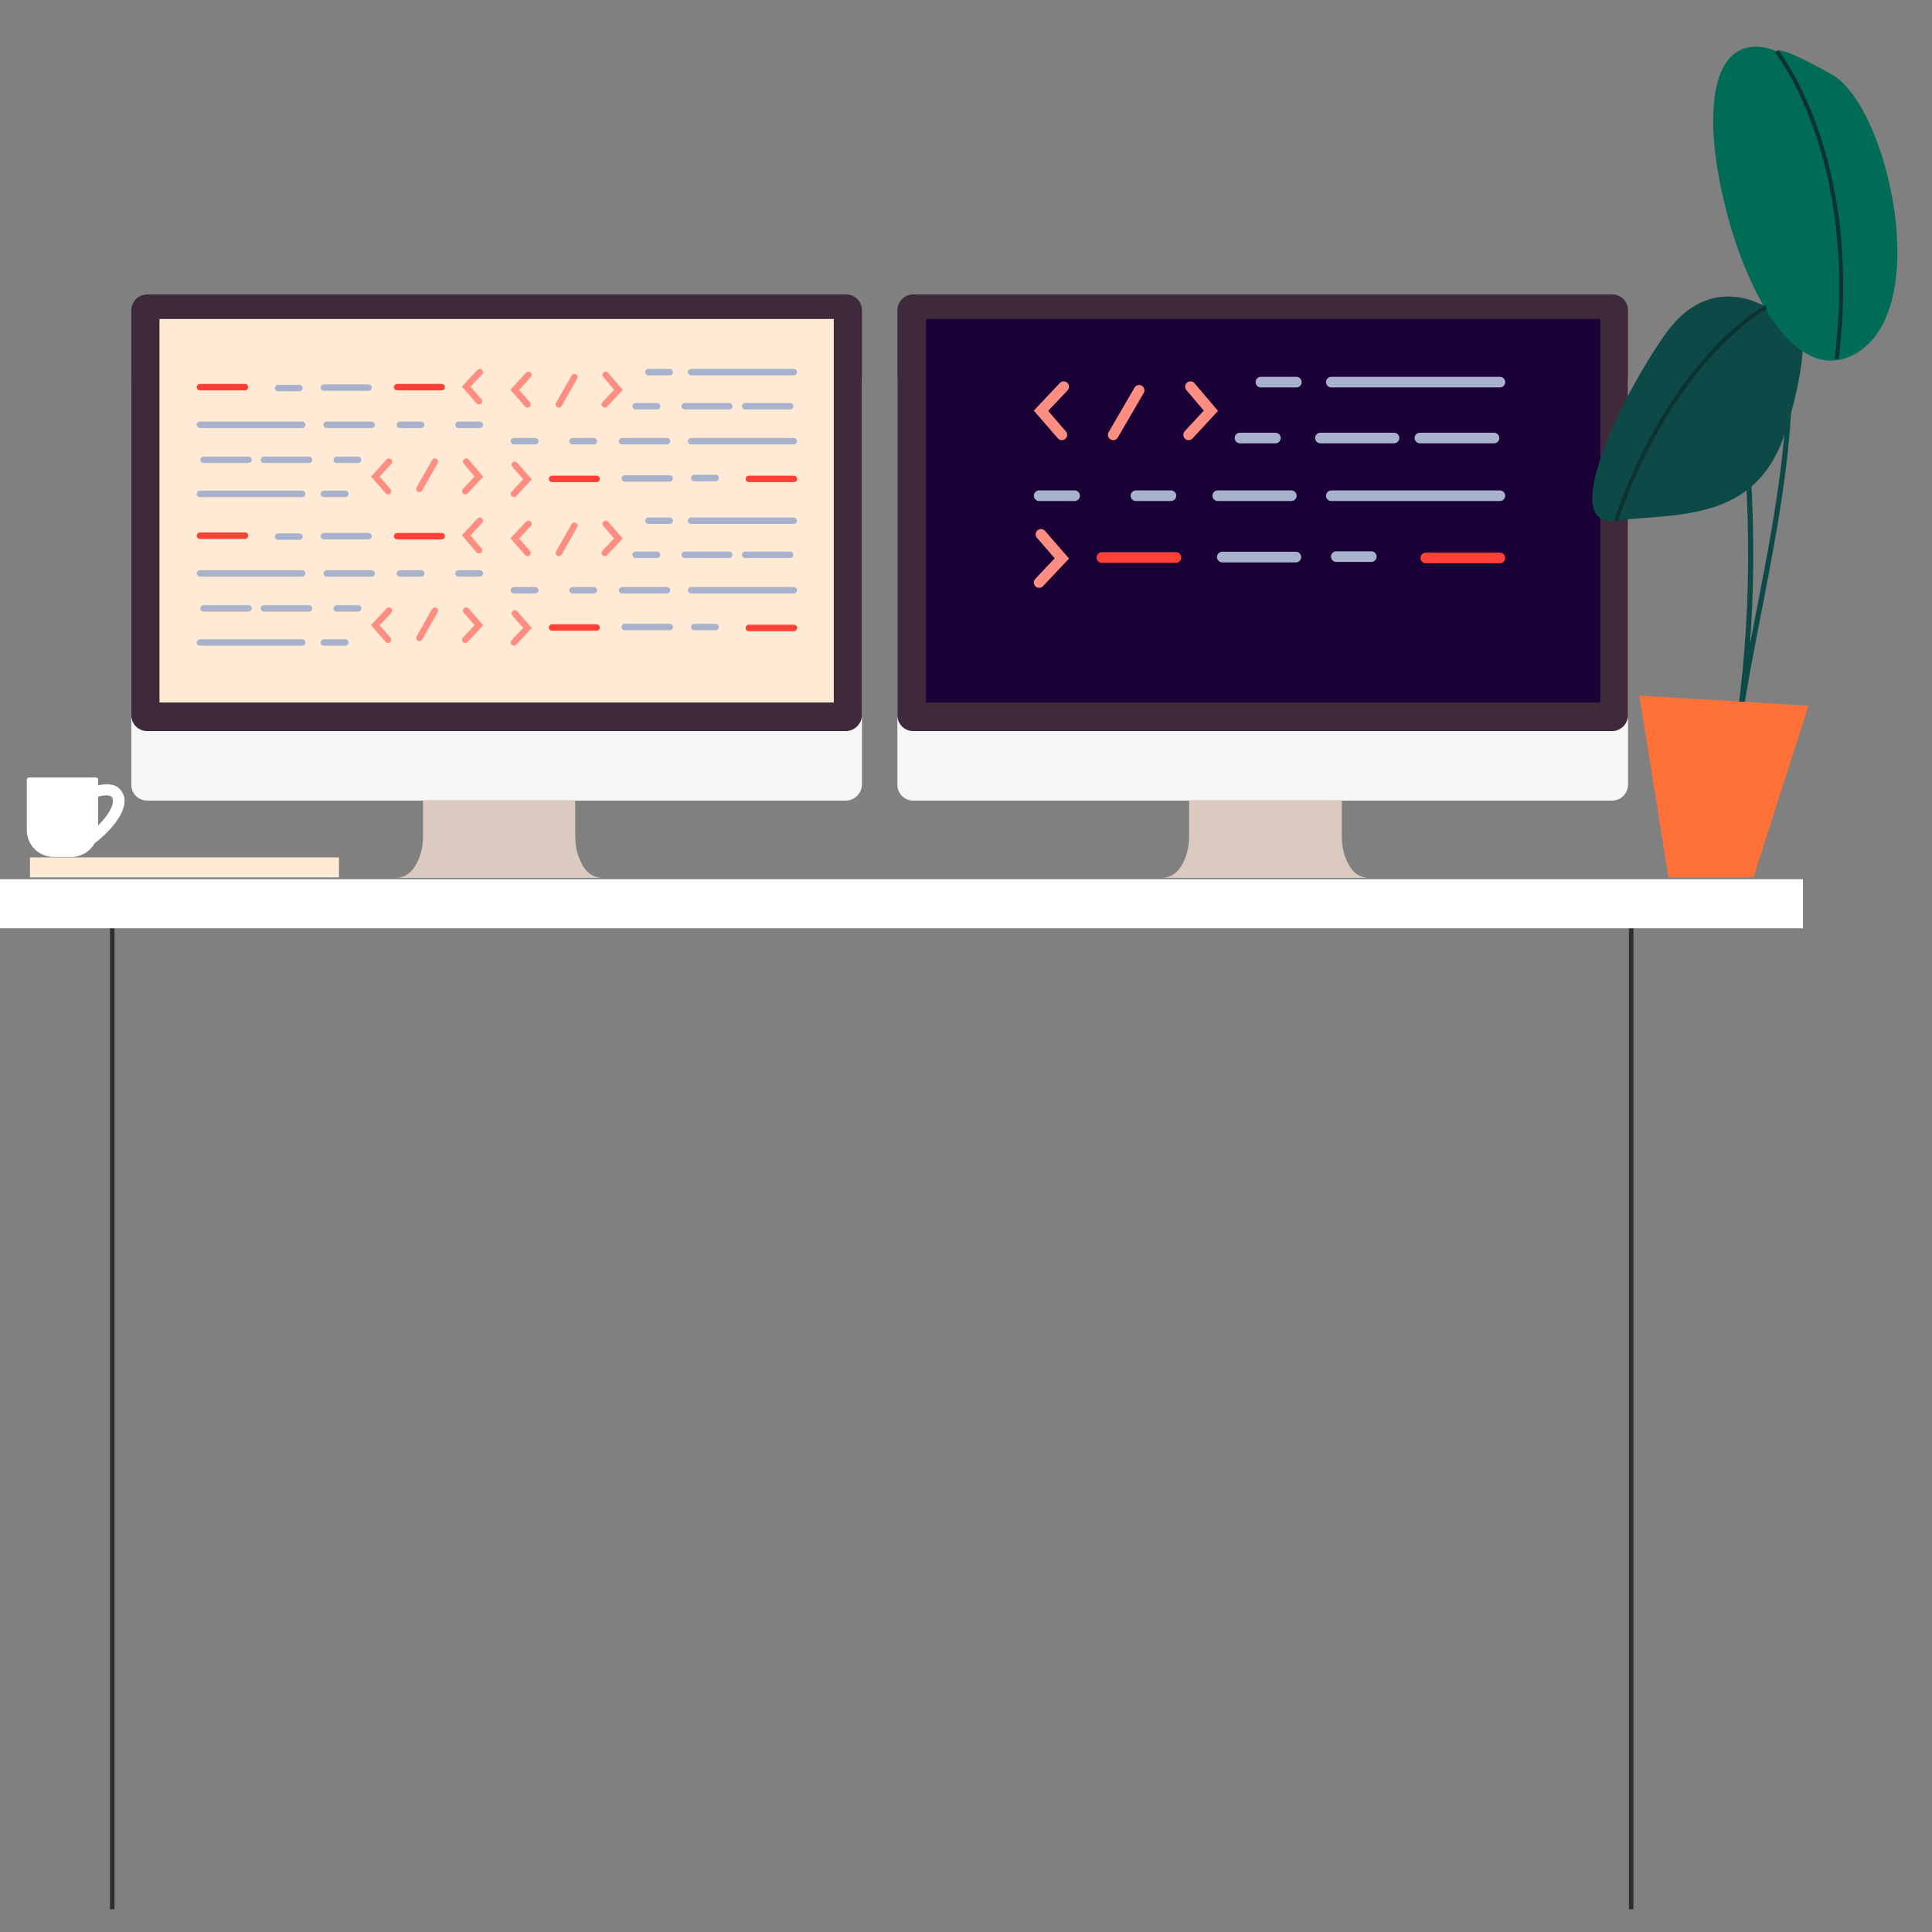<?xml version="1.0" encoding="utf-8"?>
<!-- Generator: Adobe Illustrator 22.0.1, SVG Export Plug-In . SVG Version: 6.00 Build 0)  -->
<svg version="1.1" id="圖層_1" xmlns="http://www.w3.org/2000/svg" xmlns:xlink="http://www.w3.org/1999/xlink" x="0px" y="0px"
	 viewBox="0 0 425.2 425.2" style="enable-background:new 0 0 425.2 425.2;" xml:space="preserve">
<rect x="0" y="0" width="425.2" height="425.2" fill="#808080" stroke="none"/>
<style type="text/css">
	.st0{fill:#FFFFFF;stroke:#332E2C;stroke-miterlimit:10;}
	.st1{fill:#FFFFFF;}
	.st2{fill:#F7F7F7;}
	.st3{fill:#DBCABF;}
	.st4{fill:#3E2A3A;}
	.st5{fill:#FFEBD5;}
	.st6{fill:#1A0237;}
	.st7{fill:none;stroke:#FF8E82;stroke-width:2.337;stroke-linecap:round;stroke-miterlimit:10;}
	.st8{fill:none;stroke:#A9B2CD;stroke-width:2.337;stroke-linecap:round;stroke-miterlimit:10;}
	.st9{fill:none;stroke:#FF4036;stroke-width:2.337;stroke-linecap:round;stroke-miterlimit:10;}
	.st10{fill:none;stroke:#FF8E82;stroke-width:1.42;stroke-linecap:round;stroke-miterlimit:10;}
	.st11{fill:none;stroke:#A9B2CD;stroke-width:1.42;stroke-linecap:round;stroke-miterlimit:10;}
	.st12{fill:none;stroke:#FF4036;stroke-width:1.42;stroke-linecap:round;stroke-miterlimit:10;}
	.st13{fill:#0D4947;}
	.st14{fill:#006C56;}
	.st15{fill:none;stroke:#0D4947;stroke-width:1.132;stroke-miterlimit:10;}
	.st16{fill:none;stroke:#0C3330;stroke-width:0.883;stroke-miterlimit:10;}
	.st17{fill:#FF7137;}
</style>
<g>
	<g>
		<line class="st0" x1="359" y1="198.6" x2="359" y2="420.2"/>
		<line class="st0" x1="24.7" y1="198.6" x2="24.7" y2="420.2"/>
	</g>
	<rect x="-0.2" y="193.5" class="st1" width="397" height="10.8"/>
</g>
<g>
	<g>
		<path class="st2" d="M186.1,176.2H32.4c-1.9,0-3.5-1.5-3.5-3.5V83.6c0-1.9,1.5-3.5,3.5-3.5h153.8c1.9,0,3.5,1.5,3.5,3.5v89.2
			C189.6,174.7,188,176.2,186.1,176.2z"/>
		<path class="st3" d="M127.4,188.7c-0.6-1.5-0.8-3.2-0.8-4.9v-7.7h-17.2h-0.8H93.1v7.7c0,1.7-0.2,3.3-0.8,4.9
			c-0.8,2.1-2.3,4.5-5.2,4.5h21.5h0.8h23.3C129.7,193.2,128.2,190.9,127.4,188.7z"/>
		<path class="st4" d="M186.1,160.9H32.4c-1.9,0-3.5-1.5-3.5-3.5V68.3c0-1.9,1.5-3.5,3.5-3.5h153.8c1.9,0,3.5,1.5,3.5,3.5v89.2
			C189.6,159.4,188,160.9,186.1,160.9z"/>
		<rect x="35.1" y="70.2" class="st5" width="148.4" height="84.4"/>
		<path class="st2" d="M354.8,176.2H201c-1.9,0-3.5-1.5-3.5-3.5V83.6c0-1.9,1.5-3.5,3.5-3.5h153.8c1.9,0,3.5,1.5,3.5,3.5v89.2
			C358.2,174.7,356.7,176.2,354.8,176.2z"/>
		<path class="st3" d="M296.1,188.7c-0.6-1.5-0.8-3.2-0.8-4.9v-7.7H278h-0.8h-15.5v7.7c0,1.7-0.2,3.3-0.8,4.9
			c-0.8,2.1-2.3,4.5-5.2,4.5h21.5h0.8h23.3C298.4,193.2,296.9,190.9,296.1,188.7z"/>
		<path class="st4" d="M354.8,160.9H201c-1.9,0-3.5-1.5-3.5-3.5V68.3c0-1.9,1.5-3.5,3.5-3.5h153.8c1.9,0,3.5,1.5,3.5,3.5v89.2
			C358.2,159.4,356.7,160.9,354.8,160.9z"/>
		<rect x="203.8" y="70.2" class="st6" width="148.4" height="84.4"/>
	</g>
	<g>
		<polyline class="st7" points="234.1,85.1 229.1,90.4 233.7,95.7 		"/>
		<polyline class="st7" points="261.6,95.7 266.5,90.4 262,85.1 		"/>
		<polyline class="st7" points="228.7,128.2 233.7,122.9 229.1,117.6 		"/>
		<line class="st7" x1="250.7" y1="85.9" x2="245" y2="95.7"/>
		<g>
			<line class="st8" x1="277.5" y1="84.1" x2="285.3" y2="84.1"/>
			<line class="st8" x1="293" y1="84.1" x2="330.1" y2="84.1"/>
		</g>
		<line class="st8" x1="293" y1="109.1" x2="330.1" y2="109.1"/>
		<line class="st8" x1="269" y1="122.6" x2="285.2" y2="122.6"/>
		<line class="st8" x1="268" y1="109.1" x2="284.2" y2="109.1"/>
		<line class="st9" x1="242.5" y1="122.7" x2="258.8" y2="122.7"/>
		<line class="st9" x1="313.8" y1="122.8" x2="330.1" y2="122.8"/>
		<line class="st8" x1="228.7" y1="109.1" x2="236.5" y2="109.1"/>
		<line class="st8" x1="250" y1="109.1" x2="257.7" y2="109.1"/>
		<g>
			<line class="st8" x1="290.6" y1="96.4" x2="306.8" y2="96.4"/>
			<line class="st8" x1="312.5" y1="96.4" x2="328.8" y2="96.4"/>
			<line class="st8" x1="272.9" y1="96.4" x2="280.7" y2="96.4"/>
		</g>
		<line class="st8" x1="294.1" y1="122.5" x2="301.8" y2="122.5"/>
	</g>
	<g>
		<g>
			<g>
				<polyline class="st10" points="102.4,108.1 105.4,104.9 102.6,101.6 				"/>
				<polyline class="st10" points="85.6,101.6 82.6,104.9 85.4,108.1 				"/>
				<polyline class="st10" points="105.6,81.9 102.6,85.1 105.4,88.3 				"/>
				<line class="st10" x1="92.3" y1="107.6" x2="95.7" y2="101.6"/>
				<g>
					<line class="st11" x1="76" y1="108.7" x2="71.3" y2="108.7"/>
					<line class="st11" x1="66.5" y1="108.7" x2="44" y2="108.7"/>
				</g>
				<line class="st11" x1="66.5" y1="93.5" x2="44" y2="93.5"/>
				<line class="st11" x1="81.1" y1="85.3" x2="71.3" y2="85.3"/>
				<line class="st11" x1="81.8" y1="93.5" x2="71.9" y2="93.5"/>
				<line class="st12" x1="97.2" y1="85.2" x2="87.4" y2="85.2"/>
				<line class="st12" x1="53.9" y1="85.2" x2="44" y2="85.2"/>
				<line class="st11" x1="105.6" y1="93.5" x2="100.9" y2="93.5"/>
				<line class="st11" x1="92.7" y1="93.5" x2="88" y2="93.5"/>
				<g>
					<line class="st11" x1="68" y1="101.2" x2="58.1" y2="101.2"/>
					<line class="st11" x1="54.7" y1="101.2" x2="44.8" y2="101.2"/>
					<line class="st11" x1="78.8" y1="101.2" x2="74.1" y2="101.2"/>
				</g>
				<line class="st11" x1="65.9" y1="85.4" x2="61.2" y2="85.4"/>
			</g>
			<g>
				<polyline class="st10" points="116.3,82.5 113.3,85.8 116.1,89 				"/>
				<polyline class="st10" points="133.1,89 136.1,85.8 133.3,82.5 				"/>
				<polyline class="st10" points="113.1,108.7 116.1,105.5 113.3,102.3 				"/>
				<line class="st10" x1="126.4" y1="83" x2="123" y2="89"/>
				<g>
					<line class="st11" x1="142.7" y1="81.9" x2="147.4" y2="81.9"/>
					<line class="st11" x1="152.1" y1="81.9" x2="174.7" y2="81.9"/>
				</g>
				<line class="st11" x1="152.1" y1="97.1" x2="174.7" y2="97.1"/>
				<line class="st11" x1="137.5" y1="105.3" x2="147.4" y2="105.3"/>
				<line class="st11" x1="136.9" y1="97.1" x2="146.8" y2="97.1"/>
				<line class="st12" x1="121.5" y1="105.4" x2="131.3" y2="105.4"/>
				<line class="st12" x1="164.8" y1="105.4" x2="174.7" y2="105.4"/>
				<line class="st11" x1="113.1" y1="97.1" x2="117.8" y2="97.1"/>
				<line class="st11" x1="126" y1="97.1" x2="130.7" y2="97.1"/>
				<g>
					<line class="st11" x1="150.7" y1="89.4" x2="160.5" y2="89.4"/>
					<line class="st11" x1="164" y1="89.4" x2="173.9" y2="89.4"/>
					<line class="st11" x1="139.9" y1="89.4" x2="144.6" y2="89.4"/>
				</g>
				<line class="st11" x1="152.8" y1="105.2" x2="157.5" y2="105.2"/>
			</g>
		</g>
		<g>
			<g>
				<polyline class="st10" points="116.3,115.3 113.3,118.5 116.1,121.7 				"/>
				<polyline class="st10" points="133.1,121.7 136.1,118.5 133.3,115.3 				"/>
				<polyline class="st10" points="113.1,141.4 116.1,138.2 113.3,135 				"/>
				<line class="st10" x1="126.4" y1="115.7" x2="123" y2="121.7"/>
				<g>
					<line class="st11" x1="142.7" y1="114.6" x2="147.4" y2="114.6"/>
					<line class="st11" x1="152.1" y1="114.6" x2="174.7" y2="114.6"/>
				</g>
				<line class="st11" x1="152.1" y1="129.9" x2="174.7" y2="129.9"/>
				<line class="st11" x1="137.5" y1="138" x2="147.4" y2="138"/>
				<line class="st11" x1="136.9" y1="129.9" x2="146.8" y2="129.9"/>
				<line class="st12" x1="121.5" y1="138.1" x2="131.3" y2="138.1"/>
				<line class="st12" x1="164.8" y1="138.2" x2="174.7" y2="138.2"/>
				<line class="st11" x1="113.1" y1="129.9" x2="117.8" y2="129.9"/>
				<line class="st11" x1="126" y1="129.9" x2="130.7" y2="129.9"/>
				<g>
					<line class="st11" x1="150.7" y1="122.1" x2="160.5" y2="122.1"/>
					<line class="st11" x1="164" y1="122.1" x2="173.9" y2="122.1"/>
					<line class="st11" x1="139.9" y1="122.1" x2="144.6" y2="122.1"/>
				</g>
				<line class="st11" x1="152.8" y1="138" x2="157.5" y2="138"/>
			</g>
			<g>
				<polyline class="st10" points="102.4,140.8 105.4,137.6 102.6,134.4 				"/>
				<polyline class="st10" points="85.6,134.4 82.6,137.6 85.4,140.8 				"/>
				<polyline class="st10" points="105.6,114.6 102.6,117.8 105.4,121.1 				"/>
				<line class="st10" x1="92.3" y1="140.4" x2="95.7" y2="134.4"/>
				<g>
					<line class="st11" x1="76" y1="141.4" x2="71.3" y2="141.4"/>
					<line class="st11" x1="66.5" y1="141.4" x2="44" y2="141.4"/>
				</g>
				<line class="st11" x1="66.5" y1="126.2" x2="44" y2="126.2"/>
				<line class="st11" x1="81.1" y1="118" x2="71.3" y2="118"/>
				<line class="st11" x1="81.8" y1="126.2" x2="71.9" y2="126.2"/>
				<line class="st12" x1="97.2" y1="118" x2="87.4" y2="118"/>
				<line class="st12" x1="53.9" y1="117.9" x2="44" y2="117.9"/>
				<line class="st11" x1="105.6" y1="126.2" x2="100.9" y2="126.2"/>
				<line class="st11" x1="92.7" y1="126.2" x2="88" y2="126.2"/>
				<g>
					<line class="st11" x1="68" y1="133.9" x2="58.1" y2="133.9"/>
					<line class="st11" x1="54.7" y1="133.9" x2="44.8" y2="133.9"/>
					<line class="st11" x1="78.8" y1="133.9" x2="74.1" y2="133.9"/>
				</g>
				<line class="st11" x1="65.9" y1="118.1" x2="61.2" y2="118.1"/>
			</g>
		</g>
	</g>
</g>
<g>
	<g>
		<path class="st13" d="M388.7,67.6c0,0-12.2-8.1-22.1,5.8c-9.9,13.9-23.8,43-11,41.2c12.8-1.7,30.8,0.6,37.2-19.2
			C399.2,75.8,398,62.4,388.7,67.6z"/>
		<path class="st14" d="M391,11.3c0,0-12.8-6.4-13.9,12.8c-1.2,19.2,12.8,63.3,30.8,54c18-9.3,7.6-54.6-4.6-61.6
			C391,9.5,391,11.3,391,11.3z"/>
		<path class="st15" d="M382.9,85.1c3.3,25.3,3.3,51.5-0.6,76.7c1.1-11.2,1.5-8.3,0,0c3.9-27.6,12.2-55,11.6-83.5"/>
		<path class="st16" d="M388.7,67.6c0,0-20.4,10.6-33.1,47.1"/>
		<path class="st16" d="M391,11.3c0,0,18.7,23.2,13.2,67.7"/>
	</g>
	<polygon class="st17" points="385.9,193.1 398,155.3 360.8,153.1 367.2,193.1 	"/>
</g>
<g>
	<rect x="6.6" y="188.7" class="st5" width="68" height="4.4"/>
	<g>
		<path class="st1" d="M21.1,171.1H6.4c-0.3,0-0.5,0.2-0.5,0.5v11.1c0,3.2,2.6,5.9,5.9,5.9h3.9c3.2,0,5.9-2.6,5.9-5.9v-11.1
			C21.6,171.3,21.4,171.1,21.1,171.1z"/>
		<path class="st1" d="M19.3,186.6c3.3-1.9,9-7.4,8-11.3c-0.3-1-0.9-1.8-1.8-2.3c-2.2-1-5.3,0.2-5.7,0.4l1,2.2
			c0.8-0.3,2.6-0.8,3.5-0.4c0.2,0.1,0.4,0.2,0.5,0.7c0.6,2.3-3.9,7-6.9,8.7L19.3,186.6z"/>
	</g>
</g>
</svg>
